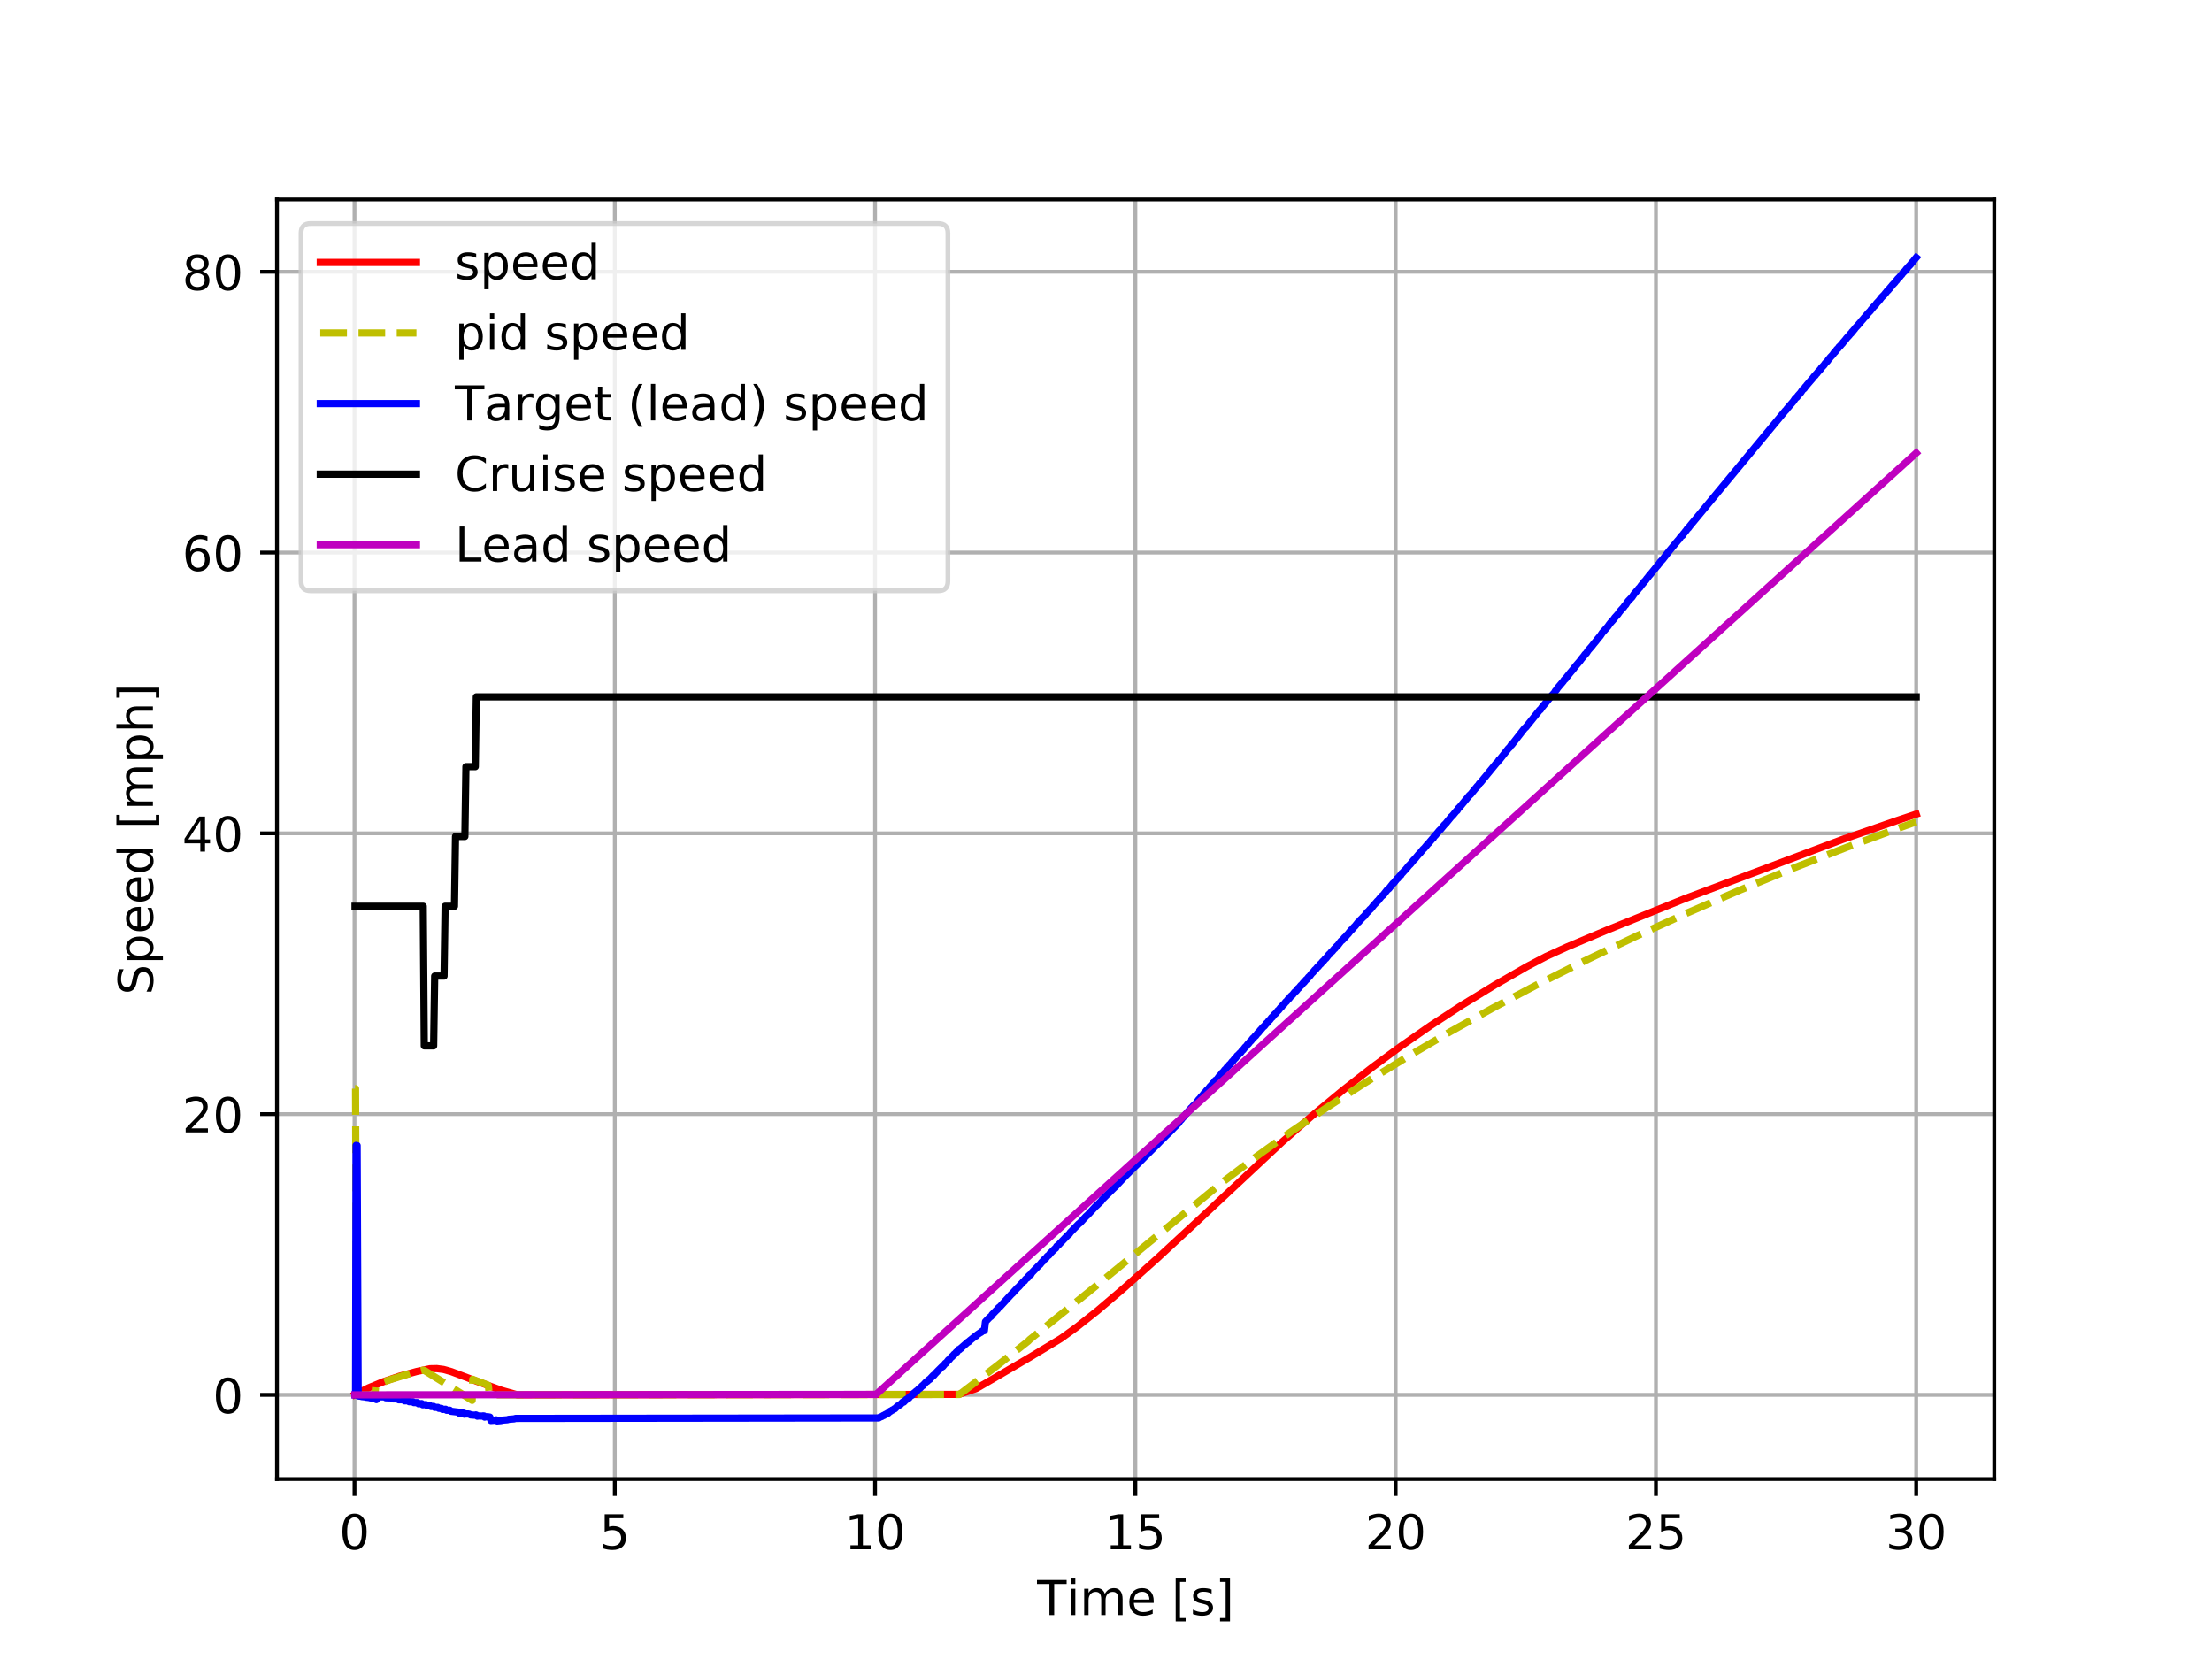 <?xml version="1.0" encoding="utf-8" standalone="no"?>
<!DOCTYPE svg PUBLIC "-//W3C//DTD SVG 1.1//EN"
  "http://www.w3.org/Graphics/SVG/1.1/DTD/svg11.dtd">
<!-- Created with matplotlib (http://matplotlib.org/) -->
<svg height="345pt" version="1.1" viewBox="0 0 460 345" width="460pt" xmlns="http://www.w3.org/2000/svg" xmlns:xlink="http://www.w3.org/1999/xlink">
 <defs>
  <style type="text/css">
*{stroke-linecap:butt;stroke-linejoin:round;}
  </style>
 </defs>
 <g id="figure_1">
  <g id="patch_1">
   <path d="M 0 345.6 
L 460.8 345.6 
L 460.8 0 
L 0 0 
z
" style="fill:#ffffff;"/>
  </g>
  <g id="axes_1">
   <g id="patch_2">
    <path d="M 57.6 307.584 
L 414.72 307.584 
L 414.72 41.472 
L 57.6 41.472 
z
" style="fill:#ffffff;"/>
   </g>
   <g id="matplotlib.axis_1">
    <g id="xtick_1">
     <g id="line2d_1">
      <path clip-path="url(#p3527b38ab4)" d="M 73.724 307.584 
L 73.724 41.472 
" style="fill:none;stroke:#b0b0b0;stroke-linecap:square;stroke-width:0.8;"/>
     </g>
     <g id="line2d_2">
      <defs>
       <path d="M 0 0 
L 0 3.5 
" id="m57761585d0" style="stroke:#000000;stroke-width:0.8;"/>
      </defs>
      <g>
       <use style="stroke:#000000;stroke-width:0.8;" x="73.724" xlink:href="#m57761585d0" y="307.584"/>
      </g>
     </g>
     <g id="text_1">
      <!-- 0 -->
      <defs>
       <path d="M 31.781 66.406 
Q 24.172 66.406 20.328 58.906 
Q 16.5 51.422 16.5 36.375 
Q 16.5 21.391 20.328 13.891 
Q 24.172 6.391 31.781 6.391 
Q 39.453 6.391 43.281 13.891 
Q 47.125 21.391 47.125 36.375 
Q 47.125 51.422 43.281 58.906 
Q 39.453 66.406 31.781 66.406 
z
M 31.781 74.219 
Q 44.047 74.219 50.516 64.516 
Q 56.984 54.828 56.984 36.375 
Q 56.984 17.969 50.516 8.266 
Q 44.047 -1.422 31.781 -1.422 
Q 19.531 -1.422 13.062 8.266 
Q 6.594 17.969 6.594 36.375 
Q 6.594 54.828 13.062 64.516 
Q 19.531 74.219 31.781 74.219 
z
" id="DejaVuSans-30"/>
      </defs>
      <g transform="translate(70.543 322.182)scale(0.1 -0.1)">
       <use xlink:href="#DejaVuSans-30"/>
      </g>
     </g>
    </g>
    <g id="xtick_2">
     <g id="line2d_3">
      <path clip-path="url(#p3527b38ab4)" d="M 127.852 307.584 
L 127.852 41.472 
" style="fill:none;stroke:#b0b0b0;stroke-linecap:square;stroke-width:0.8;"/>
     </g>
     <g id="line2d_4">
      <g>
       <use style="stroke:#000000;stroke-width:0.8;" x="127.852" xlink:href="#m57761585d0" y="307.584"/>
      </g>
     </g>
     <g id="text_2">
      <!-- 5 -->
      <defs>
       <path d="M 10.797 72.906 
L 49.516 72.906 
L 49.516 64.594 
L 19.828 64.594 
L 19.828 46.734 
Q 21.969 47.469 24.109 47.828 
Q 26.266 48.188 28.422 48.188 
Q 40.625 48.188 47.75 41.5 
Q 54.891 34.812 54.891 23.391 
Q 54.891 11.625 47.562 5.094 
Q 40.234 -1.422 26.906 -1.422 
Q 22.312 -1.422 17.547 -0.641 
Q 12.797 0.141 7.719 1.703 
L 7.719 11.625 
Q 12.109 9.234 16.797 8.062 
Q 21.484 6.891 26.703 6.891 
Q 35.156 6.891 40.078 11.328 
Q 45.016 15.766 45.016 23.391 
Q 45.016 31 40.078 35.438 
Q 35.156 39.891 26.703 39.891 
Q 22.75 39.891 18.812 39.016 
Q 14.891 38.141 10.797 36.281 
z
" id="DejaVuSans-35"/>
      </defs>
      <g transform="translate(124.67 322.182)scale(0.1 -0.1)">
       <use xlink:href="#DejaVuSans-35"/>
      </g>
     </g>
    </g>
    <g id="xtick_3">
     <g id="line2d_5">
      <path clip-path="url(#p3527b38ab4)" d="M 181.979 307.584 
L 181.979 41.472 
" style="fill:none;stroke:#b0b0b0;stroke-linecap:square;stroke-width:0.8;"/>
     </g>
     <g id="line2d_6">
      <g>
       <use style="stroke:#000000;stroke-width:0.8;" x="181.979" xlink:href="#m57761585d0" y="307.584"/>
      </g>
     </g>
     <g id="text_3">
      <!-- 10 -->
      <defs>
       <path d="M 12.406 8.297 
L 28.516 8.297 
L 28.516 63.922 
L 10.984 60.406 
L 10.984 69.391 
L 28.422 72.906 
L 38.281 72.906 
L 38.281 8.297 
L 54.391 8.297 
L 54.391 0 
L 12.406 0 
z
" id="DejaVuSans-31"/>
      </defs>
      <g transform="translate(175.616 322.182)scale(0.1 -0.1)">
       <use xlink:href="#DejaVuSans-31"/>
       <use x="63.623" xlink:href="#DejaVuSans-30"/>
      </g>
     </g>
    </g>
    <g id="xtick_4">
     <g id="line2d_7">
      <path clip-path="url(#p3527b38ab4)" d="M 236.106 307.584 
L 236.106 41.472 
" style="fill:none;stroke:#b0b0b0;stroke-linecap:square;stroke-width:0.8;"/>
     </g>
     <g id="line2d_8">
      <g>
       <use style="stroke:#000000;stroke-width:0.8;" x="236.106" xlink:href="#m57761585d0" y="307.584"/>
      </g>
     </g>
     <g id="text_4">
      <!-- 15 -->
      <g transform="translate(229.743 322.182)scale(0.1 -0.1)">
       <use xlink:href="#DejaVuSans-31"/>
       <use x="63.623" xlink:href="#DejaVuSans-35"/>
      </g>
     </g>
    </g>
    <g id="xtick_5">
     <g id="line2d_9">
      <path clip-path="url(#p3527b38ab4)" d="M 290.233 307.584 
L 290.233 41.472 
" style="fill:none;stroke:#b0b0b0;stroke-linecap:square;stroke-width:0.8;"/>
     </g>
     <g id="line2d_10">
      <g>
       <use style="stroke:#000000;stroke-width:0.8;" x="290.233" xlink:href="#m57761585d0" y="307.584"/>
      </g>
     </g>
     <g id="text_5">
      <!-- 20 -->
      <defs>
       <path d="M 19.188 8.297 
L 53.609 8.297 
L 53.609 0 
L 7.328 0 
L 7.328 8.297 
Q 12.938 14.109 22.625 23.891 
Q 32.328 33.688 34.812 36.531 
Q 39.547 41.844 41.422 45.531 
Q 43.312 49.219 43.312 52.781 
Q 43.312 58.594 39.234 62.25 
Q 35.156 65.922 28.609 65.922 
Q 23.969 65.922 18.812 64.312 
Q 13.672 62.703 7.812 59.422 
L 7.812 69.391 
Q 13.766 71.781 18.938 73 
Q 24.125 74.219 28.422 74.219 
Q 39.75 74.219 46.484 68.547 
Q 53.219 62.891 53.219 53.422 
Q 53.219 48.922 51.531 44.891 
Q 49.859 40.875 45.406 35.406 
Q 44.188 33.984 37.641 27.219 
Q 31.109 20.453 19.188 8.297 
z
" id="DejaVuSans-32"/>
      </defs>
      <g transform="translate(283.871 322.182)scale(0.1 -0.1)">
       <use xlink:href="#DejaVuSans-32"/>
       <use x="63.623" xlink:href="#DejaVuSans-30"/>
      </g>
     </g>
    </g>
    <g id="xtick_6">
     <g id="line2d_11">
      <path clip-path="url(#p3527b38ab4)" d="M 344.36 307.584 
L 344.36 41.472 
" style="fill:none;stroke:#b0b0b0;stroke-linecap:square;stroke-width:0.8;"/>
     </g>
     <g id="line2d_12">
      <g>
       <use style="stroke:#000000;stroke-width:0.8;" x="344.36" xlink:href="#m57761585d0" y="307.584"/>
      </g>
     </g>
     <g id="text_6">
      <!-- 25 -->
      <g transform="translate(337.998 322.182)scale(0.1 -0.1)">
       <use xlink:href="#DejaVuSans-32"/>
       <use x="63.623" xlink:href="#DejaVuSans-35"/>
      </g>
     </g>
    </g>
    <g id="xtick_7">
     <g id="line2d_13">
      <path clip-path="url(#p3527b38ab4)" d="M 398.487 307.584 
L 398.487 41.472 
" style="fill:none;stroke:#b0b0b0;stroke-linecap:square;stroke-width:0.8;"/>
     </g>
     <g id="line2d_14">
      <g>
       <use style="stroke:#000000;stroke-width:0.8;" x="398.487" xlink:href="#m57761585d0" y="307.584"/>
      </g>
     </g>
     <g id="text_7">
      <!-- 30 -->
      <defs>
       <path d="M 40.578 39.312 
Q 47.656 37.797 51.625 33 
Q 55.609 28.219 55.609 21.188 
Q 55.609 10.406 48.188 4.484 
Q 40.766 -1.422 27.094 -1.422 
Q 22.516 -1.422 17.656 -0.516 
Q 12.797 0.391 7.625 2.203 
L 7.625 11.719 
Q 11.719 9.328 16.594 8.109 
Q 21.484 6.891 26.812 6.891 
Q 36.078 6.891 40.938 10.547 
Q 45.797 14.203 45.797 21.188 
Q 45.797 27.641 41.281 31.266 
Q 36.766 34.906 28.719 34.906 
L 20.219 34.906 
L 20.219 43.016 
L 29.109 43.016 
Q 36.375 43.016 40.234 45.922 
Q 44.094 48.828 44.094 54.297 
Q 44.094 59.906 40.109 62.906 
Q 36.141 65.922 28.719 65.922 
Q 24.656 65.922 20.016 65.031 
Q 15.375 64.156 9.812 62.312 
L 9.812 71.094 
Q 15.438 72.656 20.344 73.438 
Q 25.25 74.219 29.594 74.219 
Q 40.828 74.219 47.359 69.109 
Q 53.906 64.016 53.906 55.328 
Q 53.906 49.266 50.438 45.094 
Q 46.969 40.922 40.578 39.312 
z
" id="DejaVuSans-33"/>
      </defs>
      <g transform="translate(392.125 322.182)scale(0.1 -0.1)">
       <use xlink:href="#DejaVuSans-33"/>
       <use x="63.623" xlink:href="#DejaVuSans-30"/>
      </g>
     </g>
    </g>
    <g id="text_8">
     <!-- Time [s] -->
     <defs>
      <path d="M -0.297 72.906 
L 61.375 72.906 
L 61.375 64.594 
L 35.5 64.594 
L 35.5 0 
L 25.594 0 
L 25.594 64.594 
L -0.297 64.594 
z
" id="DejaVuSans-54"/>
      <path d="M 9.422 54.688 
L 18.406 54.688 
L 18.406 0 
L 9.422 0 
z
M 9.422 75.984 
L 18.406 75.984 
L 18.406 64.594 
L 9.422 64.594 
z
" id="DejaVuSans-69"/>
      <path d="M 52 44.188 
Q 55.375 50.25 60.062 53.125 
Q 64.75 56 71.094 56 
Q 79.641 56 84.281 50.016 
Q 88.922 44.047 88.922 33.016 
L 88.922 0 
L 79.891 0 
L 79.891 32.719 
Q 79.891 40.578 77.094 44.375 
Q 74.312 48.188 68.609 48.188 
Q 61.625 48.188 57.562 43.547 
Q 53.516 38.922 53.516 30.906 
L 53.516 0 
L 44.484 0 
L 44.484 32.719 
Q 44.484 40.625 41.703 44.406 
Q 38.922 48.188 33.109 48.188 
Q 26.219 48.188 22.156 43.531 
Q 18.109 38.875 18.109 30.906 
L 18.109 0 
L 9.078 0 
L 9.078 54.688 
L 18.109 54.688 
L 18.109 46.188 
Q 21.188 51.219 25.484 53.609 
Q 29.781 56 35.688 56 
Q 41.656 56 45.828 52.969 
Q 50 49.953 52 44.188 
z
" id="DejaVuSans-6d"/>
      <path d="M 56.203 29.594 
L 56.203 25.203 
L 14.891 25.203 
Q 15.484 15.922 20.484 11.062 
Q 25.484 6.203 34.422 6.203 
Q 39.594 6.203 44.453 7.469 
Q 49.312 8.734 54.109 11.281 
L 54.109 2.781 
Q 49.266 0.734 44.188 -0.344 
Q 39.109 -1.422 33.891 -1.422 
Q 20.797 -1.422 13.156 6.188 
Q 5.516 13.812 5.516 26.812 
Q 5.516 40.234 12.766 48.109 
Q 20.016 56 32.328 56 
Q 43.359 56 49.781 48.891 
Q 56.203 41.797 56.203 29.594 
z
M 47.219 32.234 
Q 47.125 39.594 43.094 43.984 
Q 39.062 48.391 32.422 48.391 
Q 24.906 48.391 20.391 44.141 
Q 15.875 39.891 15.188 32.172 
z
" id="DejaVuSans-65"/>
      <path id="DejaVuSans-20"/>
      <path d="M 8.594 75.984 
L 29.297 75.984 
L 29.297 69 
L 17.578 69 
L 17.578 -6.203 
L 29.297 -6.203 
L 29.297 -13.188 
L 8.594 -13.188 
z
" id="DejaVuSans-5b"/>
      <path d="M 44.281 53.078 
L 44.281 44.578 
Q 40.484 46.531 36.375 47.5 
Q 32.281 48.484 27.875 48.484 
Q 21.188 48.484 17.844 46.438 
Q 14.5 44.391 14.5 40.281 
Q 14.5 37.156 16.891 35.375 
Q 19.281 33.594 26.516 31.984 
L 29.594 31.297 
Q 39.156 29.25 43.188 25.516 
Q 47.219 21.781 47.219 15.094 
Q 47.219 7.469 41.188 3.016 
Q 35.156 -1.422 24.609 -1.422 
Q 20.219 -1.422 15.453 -0.562 
Q 10.688 0.297 5.422 2 
L 5.422 11.281 
Q 10.406 8.688 15.234 7.391 
Q 20.062 6.109 24.812 6.109 
Q 31.156 6.109 34.562 8.281 
Q 37.984 10.453 37.984 14.406 
Q 37.984 18.062 35.516 20.016 
Q 33.062 21.969 24.703 23.781 
L 21.578 24.516 
Q 13.234 26.266 9.516 29.906 
Q 5.812 33.547 5.812 39.891 
Q 5.812 47.609 11.281 51.797 
Q 16.75 56 26.812 56 
Q 31.781 56 36.172 55.266 
Q 40.578 54.547 44.281 53.078 
z
" id="DejaVuSans-73"/>
      <path d="M 30.422 75.984 
L 30.422 -13.188 
L 9.719 -13.188 
L 9.719 -6.203 
L 21.391 -6.203 
L 21.391 69 
L 9.719 69 
L 9.719 75.984 
z
" id="DejaVuSans-5d"/>
     </defs>
     <g transform="translate(215.677 335.861)scale(0.1 -0.1)">
      <use xlink:href="#DejaVuSans-54"/>
      <use x="61.037" xlink:href="#DejaVuSans-69"/>
      <use x="88.82" xlink:href="#DejaVuSans-6d"/>
      <use x="186.232" xlink:href="#DejaVuSans-65"/>
      <use x="247.756" xlink:href="#DejaVuSans-20"/>
      <use x="279.543" xlink:href="#DejaVuSans-5b"/>
      <use x="318.557" xlink:href="#DejaVuSans-73"/>
      <use x="370.656" xlink:href="#DejaVuSans-5d"/>
     </g>
    </g>
   </g>
   <g id="matplotlib.axis_2">
    <g id="ytick_1">
     <g id="line2d_15">
      <path clip-path="url(#p3527b38ab4)" d="M 57.6 290.071 
L 414.72 290.071 
" style="fill:none;stroke:#b0b0b0;stroke-linecap:square;stroke-width:0.8;"/>
     </g>
     <g id="line2d_16">
      <defs>
       <path d="M 0 0 
L -3.5 0 
" id="m0d8af13623" style="stroke:#000000;stroke-width:0.8;"/>
      </defs>
      <g>
       <use style="stroke:#000000;stroke-width:0.8;" x="57.6" xlink:href="#m0d8af13623" y="290.071"/>
      </g>
     </g>
     <g id="text_9">
      <!-- 0 -->
      <g transform="translate(44.237 293.871)scale(0.1 -0.1)">
       <use xlink:href="#DejaVuSans-30"/>
      </g>
     </g>
    </g>
    <g id="ytick_2">
     <g id="line2d_17">
      <path clip-path="url(#p3527b38ab4)" d="M 57.6 231.683 
L 414.72 231.683 
" style="fill:none;stroke:#b0b0b0;stroke-linecap:square;stroke-width:0.8;"/>
     </g>
     <g id="line2d_18">
      <g>
       <use style="stroke:#000000;stroke-width:0.8;" x="57.6" xlink:href="#m0d8af13623" y="231.683"/>
      </g>
     </g>
     <g id="text_10">
      <!-- 20 -->
      <g transform="translate(37.875 235.482)scale(0.1 -0.1)">
       <use xlink:href="#DejaVuSans-32"/>
       <use x="63.623" xlink:href="#DejaVuSans-30"/>
      </g>
     </g>
    </g>
    <g id="ytick_3">
     <g id="line2d_19">
      <path clip-path="url(#p3527b38ab4)" d="M 57.6 173.295 
L 414.72 173.295 
" style="fill:none;stroke:#b0b0b0;stroke-linecap:square;stroke-width:0.8;"/>
     </g>
     <g id="line2d_20">
      <g>
       <use style="stroke:#000000;stroke-width:0.8;" x="57.6" xlink:href="#m0d8af13623" y="173.295"/>
      </g>
     </g>
     <g id="text_11">
      <!-- 40 -->
      <defs>
       <path d="M 37.797 64.312 
L 12.891 25.391 
L 37.797 25.391 
z
M 35.203 72.906 
L 47.609 72.906 
L 47.609 25.391 
L 58.016 25.391 
L 58.016 17.188 
L 47.609 17.188 
L 47.609 0 
L 37.797 0 
L 37.797 17.188 
L 4.891 17.188 
L 4.891 26.703 
z
" id="DejaVuSans-34"/>
      </defs>
      <g transform="translate(37.875 177.094)scale(0.1 -0.1)">
       <use xlink:href="#DejaVuSans-34"/>
       <use x="63.623" xlink:href="#DejaVuSans-30"/>
      </g>
     </g>
    </g>
    <g id="ytick_4">
     <g id="line2d_21">
      <path clip-path="url(#p3527b38ab4)" d="M 57.6 114.907 
L 414.72 114.907 
" style="fill:none;stroke:#b0b0b0;stroke-linecap:square;stroke-width:0.8;"/>
     </g>
     <g id="line2d_22">
      <g>
       <use style="stroke:#000000;stroke-width:0.8;" x="57.6" xlink:href="#m0d8af13623" y="114.907"/>
      </g>
     </g>
     <g id="text_12">
      <!-- 60 -->
      <defs>
       <path d="M 33.016 40.375 
Q 26.375 40.375 22.484 35.828 
Q 18.609 31.297 18.609 23.391 
Q 18.609 15.531 22.484 10.953 
Q 26.375 6.391 33.016 6.391 
Q 39.656 6.391 43.531 10.953 
Q 47.406 15.531 47.406 23.391 
Q 47.406 31.297 43.531 35.828 
Q 39.656 40.375 33.016 40.375 
z
M 52.594 71.297 
L 52.594 62.312 
Q 48.875 64.062 45.094 64.984 
Q 41.312 65.922 37.594 65.922 
Q 27.828 65.922 22.672 59.328 
Q 17.531 52.734 16.797 39.406 
Q 19.672 43.656 24.016 45.922 
Q 28.375 48.188 33.594 48.188 
Q 44.578 48.188 50.953 41.516 
Q 57.328 34.859 57.328 23.391 
Q 57.328 12.156 50.688 5.359 
Q 44.047 -1.422 33.016 -1.422 
Q 20.359 -1.422 13.672 8.266 
Q 6.984 17.969 6.984 36.375 
Q 6.984 53.656 15.188 63.938 
Q 23.391 74.219 37.203 74.219 
Q 40.922 74.219 44.703 73.484 
Q 48.484 72.75 52.594 71.297 
z
" id="DejaVuSans-36"/>
      </defs>
      <g transform="translate(37.875 118.706)scale(0.1 -0.1)">
       <use xlink:href="#DejaVuSans-36"/>
       <use x="63.623" xlink:href="#DejaVuSans-30"/>
      </g>
     </g>
    </g>
    <g id="ytick_5">
     <g id="line2d_23">
      <path clip-path="url(#p3527b38ab4)" d="M 57.6 56.519 
L 414.72 56.519 
" style="fill:none;stroke:#b0b0b0;stroke-linecap:square;stroke-width:0.8;"/>
     </g>
     <g id="line2d_24">
      <g>
       <use style="stroke:#000000;stroke-width:0.8;" x="57.6" xlink:href="#m0d8af13623" y="56.519"/>
      </g>
     </g>
     <g id="text_13">
      <!-- 80 -->
      <defs>
       <path d="M 31.781 34.625 
Q 24.75 34.625 20.719 30.859 
Q 16.703 27.094 16.703 20.516 
Q 16.703 13.922 20.719 10.156 
Q 24.75 6.391 31.781 6.391 
Q 38.812 6.391 42.859 10.172 
Q 46.922 13.969 46.922 20.516 
Q 46.922 27.094 42.891 30.859 
Q 38.875 34.625 31.781 34.625 
z
M 21.922 38.812 
Q 15.578 40.375 12.031 44.719 
Q 8.5 49.078 8.5 55.328 
Q 8.5 64.062 14.719 69.141 
Q 20.953 74.219 31.781 74.219 
Q 42.672 74.219 48.875 69.141 
Q 55.078 64.062 55.078 55.328 
Q 55.078 49.078 51.531 44.719 
Q 48 40.375 41.703 38.812 
Q 48.828 37.156 52.797 32.312 
Q 56.781 27.484 56.781 20.516 
Q 56.781 9.906 50.312 4.234 
Q 43.844 -1.422 31.781 -1.422 
Q 19.734 -1.422 13.25 4.234 
Q 6.781 9.906 6.781 20.516 
Q 6.781 27.484 10.781 32.312 
Q 14.797 37.156 21.922 38.812 
z
M 18.312 54.391 
Q 18.312 48.734 21.844 45.562 
Q 25.391 42.391 31.781 42.391 
Q 38.141 42.391 41.719 45.562 
Q 45.312 48.734 45.312 54.391 
Q 45.312 60.062 41.719 63.234 
Q 38.141 66.406 31.781 66.406 
Q 25.391 66.406 21.844 63.234 
Q 18.312 60.062 18.312 54.391 
z
" id="DejaVuSans-38"/>
      </defs>
      <g transform="translate(37.875 60.318)scale(0.1 -0.1)">
       <use xlink:href="#DejaVuSans-38"/>
       <use x="63.623" xlink:href="#DejaVuSans-30"/>
      </g>
     </g>
    </g>
    <g id="text_14">
     <!-- Speed [mph] -->
     <defs>
      <path d="M 53.516 70.516 
L 53.516 60.891 
Q 47.906 63.578 42.922 64.891 
Q 37.938 66.219 33.297 66.219 
Q 25.25 66.219 20.875 63.094 
Q 16.5 59.969 16.5 54.203 
Q 16.5 49.359 19.406 46.891 
Q 22.312 44.438 30.422 42.922 
L 36.375 41.703 
Q 47.406 39.594 52.656 34.297 
Q 57.906 29 57.906 20.125 
Q 57.906 9.516 50.797 4.047 
Q 43.703 -1.422 29.984 -1.422 
Q 24.812 -1.422 18.969 -0.25 
Q 13.141 0.922 6.891 3.219 
L 6.891 13.375 
Q 12.891 10.016 18.656 8.297 
Q 24.422 6.594 29.984 6.594 
Q 38.422 6.594 43.016 9.906 
Q 47.609 13.234 47.609 19.391 
Q 47.609 24.75 44.312 27.781 
Q 41.016 30.812 33.5 32.328 
L 27.484 33.5 
Q 16.453 35.688 11.516 40.375 
Q 6.594 45.062 6.594 53.422 
Q 6.594 63.094 13.406 68.656 
Q 20.219 74.219 32.172 74.219 
Q 37.312 74.219 42.625 73.281 
Q 47.953 72.359 53.516 70.516 
z
" id="DejaVuSans-53"/>
      <path d="M 18.109 8.203 
L 18.109 -20.797 
L 9.078 -20.797 
L 9.078 54.688 
L 18.109 54.688 
L 18.109 46.391 
Q 20.953 51.266 25.266 53.625 
Q 29.594 56 35.594 56 
Q 45.562 56 51.781 48.094 
Q 58.016 40.188 58.016 27.297 
Q 58.016 14.406 51.781 6.484 
Q 45.562 -1.422 35.594 -1.422 
Q 29.594 -1.422 25.266 0.953 
Q 20.953 3.328 18.109 8.203 
z
M 48.688 27.297 
Q 48.688 37.203 44.609 42.844 
Q 40.531 48.484 33.406 48.484 
Q 26.266 48.484 22.188 42.844 
Q 18.109 37.203 18.109 27.297 
Q 18.109 17.391 22.188 11.75 
Q 26.266 6.109 33.406 6.109 
Q 40.531 6.109 44.609 11.75 
Q 48.688 17.391 48.688 27.297 
z
" id="DejaVuSans-70"/>
      <path d="M 45.406 46.391 
L 45.406 75.984 
L 54.391 75.984 
L 54.391 0 
L 45.406 0 
L 45.406 8.203 
Q 42.578 3.328 38.25 0.953 
Q 33.938 -1.422 27.875 -1.422 
Q 17.969 -1.422 11.734 6.484 
Q 5.516 14.406 5.516 27.297 
Q 5.516 40.188 11.734 48.094 
Q 17.969 56 27.875 56 
Q 33.938 56 38.25 53.625 
Q 42.578 51.266 45.406 46.391 
z
M 14.797 27.297 
Q 14.797 17.391 18.875 11.75 
Q 22.953 6.109 30.078 6.109 
Q 37.203 6.109 41.297 11.75 
Q 45.406 17.391 45.406 27.297 
Q 45.406 37.203 41.297 42.844 
Q 37.203 48.484 30.078 48.484 
Q 22.953 48.484 18.875 42.844 
Q 14.797 37.203 14.797 27.297 
z
" id="DejaVuSans-64"/>
      <path d="M 54.891 33.016 
L 54.891 0 
L 45.906 0 
L 45.906 32.719 
Q 45.906 40.484 42.875 44.328 
Q 39.844 48.188 33.797 48.188 
Q 26.516 48.188 22.312 43.547 
Q 18.109 38.922 18.109 30.906 
L 18.109 0 
L 9.078 0 
L 9.078 75.984 
L 18.109 75.984 
L 18.109 46.188 
Q 21.344 51.125 25.703 53.562 
Q 30.078 56 35.797 56 
Q 45.219 56 50.047 50.172 
Q 54.891 44.344 54.891 33.016 
z
" id="DejaVuSans-68"/>
     </defs>
     <g transform="translate(31.795 206.908)rotate(-90)scale(0.1 -0.1)">
      <use xlink:href="#DejaVuSans-53"/>
      <use x="63.477" xlink:href="#DejaVuSans-70"/>
      <use x="126.953" xlink:href="#DejaVuSans-65"/>
      <use x="188.477" xlink:href="#DejaVuSans-65"/>
      <use x="250" xlink:href="#DejaVuSans-64"/>
      <use x="313.477" xlink:href="#DejaVuSans-20"/>
      <use x="345.264" xlink:href="#DejaVuSans-5b"/>
      <use x="384.277" xlink:href="#DejaVuSans-6d"/>
      <use x="481.689" xlink:href="#DejaVuSans-70"/>
      <use x="545.166" xlink:href="#DejaVuSans-68"/>
      <use x="608.545" xlink:href="#DejaVuSans-5d"/>
     </g>
    </g>
   </g>
   <g id="line2d_25">
    <path clip-path="url(#p3527b38ab4)" d="M 73.833 290.012 
L 76.647 288.611 
L 79.678 287.351 
L 83.034 286.206 
L 86.715 285.195 
L 89.421 284.635 
L 90.829 284.604 
L 92.236 284.788 
L 93.86 285.243 
L 99.164 287.252 
L 104.36 289.151 
L 107.608 290.071 
L 199.408 289.97 
L 202.98 288.774 
L 204.929 287.659 
L 213.914 282.405 
L 220.626 278.345 
L 223.981 275.925 
L 228.203 272.58 
L 233.724 267.881 
L 240.653 261.687 
L 249.205 253.771 
L 266.634 237.476 
L 272.804 232.073 
L 279.299 226.691 
L 285.47 221.881 
L 291.316 217.578 
L 297.486 213.293 
L 303.981 209.05 
L 310.91 204.808 
L 317.513 201.014 
L 321.518 198.905 
L 325.849 196.928 
L 334.184 193.413 
L 350.314 186.901 
L 383.115 174.581 
L 394.374 170.676 
L 398.487 169.295 
L 398.487 169.295 
" style="fill:none;stroke:#ff0000;stroke-linecap:square;stroke-width:1.5;"/>
   </g>
   <g id="line2d_26">
    <path clip-path="url(#p3527b38ab4)" d="M 73.833 226.389 
L 73.941 226.389 
L 74.157 290.071 
L 77.946 290.071 
L 78.163 288.034 
L 80.111 287.277 
L 80.978 286.953 
L 85.524 285.547 
L 86.823 285.223 
L 88.014 284.934 
L 88.231 284.979 
L 91.586 287.066 
L 98.19 291.216 
L 98.298 286.827 
L 98.406 286.881 
L 100.68 287.746 
L 101.546 288.089 
L 101.762 290.071 
L 199.516 289.991 
L 207.31 284.033 
L 213.805 278.921 
L 214.13 278.575 
L 227.446 267.814 
L 254.293 245.785 
L 261.221 240.548 
L 268.366 235.43 
L 275.727 230.434 
L 283.846 225.203 
L 293.048 219.542 
L 301.6 214.54 
L 310.368 209.669 
L 319.462 204.872 
L 329.529 199.821 
L 340.138 194.744 
L 350.964 189.81 
L 361.897 185.072 
L 372.939 180.53 
L 384.198 176.141 
L 395.564 171.948 
L 398.487 170.907 
L 398.487 170.907 
" style="fill:none;stroke:#bfbf00;stroke-dasharray:5.55,2.4;stroke-dashoffset:0;stroke-width:1.5;"/>
   </g>
   <g id="line2d_27">
    <path clip-path="url(#p3527b38ab4)" d="M 73.833 290.071 
L 73.941 290.071 
L 74.049 238.185 
L 74.157 238.23 
L 74.266 238.23 
L 74.482 290.306 
L 75.024 290.365 
L 75.24 290.431 
L 75.89 290.496 
L 76.106 290.561 
L 76.756 290.627 
L 76.972 290.692 
L 77.622 290.757 
L 77.838 290.822 
L 78.163 290.822 
L 78.271 291.051 
L 78.488 290.48 
L 80.003 290.483 
L 80.22 290.67 
L 80.544 290.686 
L 81.411 290.704 
L 81.627 290.896 
L 82.71 290.905 
L 82.926 291.095 
L 83.9 291.073 
L 84.117 291.306 
L 84.875 291.303 
L 85.091 291.495 
L 85.849 291.492 
L 86.065 291.681 
L 86.823 291.683 
L 87.04 291.927 
L 87.689 291.888 
L 87.906 292.133 
L 88.555 292.092 
L 88.772 292.279 
L 89.097 292.319 
L 89.421 292.303 
L 89.638 292.495 
L 90.179 292.472 
L 90.396 292.674 
L 91.045 292.668 
L 91.262 292.87 
L 91.803 292.889 
L 92.019 293.098 
L 92.669 293.063 
L 92.885 293.278 
L 93.535 293.262 
L 93.752 293.485 
L 95.375 293.673 
L 95.484 293.889 
L 95.7 293.842 
L 96.458 293.87 
L 96.566 294.094 
L 96.783 294.037 
L 97.324 294.043 
L 97.649 294.097 
L 97.865 294.241 
L 98.731 294.302 
L 98.948 294.244 
L 99.056 294.268 
L 99.272 294.502 
L 99.489 294.45 
L 100.247 294.488 
L 100.463 294.436 
L 100.68 294.469 
L 100.788 294.696 
L 101.005 294.634 
L 101.438 294.623 
L 101.871 294.699 
L 102.087 295.404 
L 102.953 295.337 
L 103.17 295.266 
L 103.386 295.488 
L 104.252 295.41 
L 104.469 295.329 
L 105.551 295.244 
L 105.768 295.156 
L 106.959 295.064 
L 107.175 294.97 
L 182.737 294.873 
L 183.061 294.671 
L 183.386 294.566 
L 183.711 294.348 
L 183.819 294.348 
L 184.144 294.121 
L 184.252 294.121 
L 184.577 293.886 
L 184.685 293.886 
L 185.118 293.467 
L 185.226 293.467 
L 185.551 293.221 
L 185.659 293.221 
L 185.984 292.967 
L 186.092 292.967 
L 186.634 292.411 
L 186.742 292.411 
L 187.067 292.145 
L 187.175 292.145 
L 187.716 291.58 
L 187.933 291.58 
L 188.474 291.013 
L 188.582 291.013 
L 188.907 290.732 
L 189.015 290.732 
L 189.232 290.443 
L 189.557 290.157 
L 189.665 290.157 
L 189.881 289.871 
L 190.206 289.581 
L 190.314 289.581 
L 190.531 289.296 
L 190.639 289.296 
L 191.18 288.72 
L 191.289 288.72 
L 191.83 288.141 
L 191.938 288.141 
L 192.155 287.862 
L 192.696 287.283 
L 192.804 287.283 
L 193.237 286.855 
L 193.345 286.855 
L 193.562 286.58 
L 194.103 286.001 
L 194.211 286.001 
L 194.428 285.728 
L 194.969 285.149 
L 195.944 284.185 
L 196.052 284.185 
L 196.268 283.918 
L 196.593 283.496 
L 196.701 283.496 
L 196.918 283.23 
L 197.243 282.81 
L 197.351 282.81 
L 197.892 282.127 
L 198 282.127 
L 198.217 281.865 
L 198.433 281.604 
L 198.542 281.604 
L 198.866 281.187 
L 198.975 281.187 
L 199.299 280.668 
L 199.516 280.668 
L 199.732 280.409 
L 199.841 280.409 
L 200.057 280.152 
L 201.356 279.029 
L 201.465 279.029 
L 201.681 278.776 
L 202.872 277.827 
L 202.98 277.827 
L 203.197 277.577 
L 203.846 277.138 
L 204.063 277.043 
L 204.279 276.796 
L 204.712 276.702 
L 204.929 274.864 
L 205.795 273.952 
L 206.119 273.727 
L 206.336 273.371 
L 207.202 272.484 
L 207.418 272.303 
L 207.635 271.964 
L 207.96 271.728 
L 210.341 269.135 
L 210.558 268.959 
L 210.883 268.582 
L 211.64 267.767 
L 211.857 267.593 
L 212.182 267.218 
L 212.939 266.41 
L 213.048 266.368 
L 213.264 266.036 
L 213.481 265.865 
L 213.697 265.736 
L 213.914 265.362 
L 214.239 265.078 
L 214.347 265.078 
L 214.563 264.691 
L 216.079 263.118 
L 216.295 262.95 
L 216.62 262.511 
L 216.837 262.344 
L 217.053 262.017 
L 217.486 261.684 
L 217.811 261.233 
L 218.136 261.025 
L 218.352 260.699 
L 219.435 259.621 
L 219.543 259.578 
L 219.759 259.174 
L 220.084 258.94 
L 221.925 257.006 
L 222.249 256.712 
L 222.358 256.641 
L 222.574 256.304 
L 224.306 254.526 
L 224.631 254.281 
L 225.822 252.98 
L 226.255 252.593 
L 227.77 250.959 
L 228.203 250.56 
L 228.853 249.922 
L 228.961 249.851 
L 229.178 249.489 
L 230.152 248.515 
L 230.585 248.105 
L 231.559 247.137 
L 231.992 246.729 
L 233.941 244.651 
L 234.699 243.913 
L 235.889 242.722 
L 236.755 241.9 
L 238.054 240.58 
L 238.812 239.835 
L 240.22 238.422 
L 240.653 238.022 
L 241.41 237.222 
L 241.843 236.824 
L 242.493 236.158 
L 243.359 235.333 
L 244.117 234.535 
L 244.55 234.12 
L 244.874 233.715 
L 244.983 233.676 
L 245.524 232.912 
L 245.632 232.873 
L 246.065 232.285 
L 246.174 232.246 
L 246.607 231.667 
L 246.715 231.62 
L 247.148 231.041 
L 247.256 230.994 
L 247.689 230.415 
L 247.797 230.369 
L 248.122 229.965 
L 248.339 229.832 
L 248.447 229.832 
L 248.88 229.2 
L 249.313 228.622 
L 249.421 228.575 
L 249.854 227.991 
L 249.962 227.952 
L 250.395 227.368 
L 250.504 227.321 
L 250.937 226.745 
L 251.045 226.698 
L 251.261 226.469 
L 251.694 225.894 
L 251.803 225.847 
L 252.236 225.265 
L 252.344 225.217 
L 252.777 224.643 
L 252.994 224.596 
L 253.21 224.284 
L 253.643 223.703 
L 253.751 223.656 
L 254.184 223.075 
L 254.293 223.028 
L 254.726 222.455 
L 254.834 222.408 
L 255.267 221.828 
L 255.375 221.781 
L 255.7 221.381 
L 255.808 221.341 
L 256.241 220.762 
L 256.349 220.715 
L 256.782 220.136 
L 256.891 220.096 
L 257.324 219.518 
L 257.432 219.471 
L 257.865 218.991 
L 257.973 218.943 
L 258.406 218.366 
L 258.515 218.327 
L 258.948 217.75 
L 259.056 217.71 
L 259.489 217.134 
L 259.597 217.086 
L 260.03 216.518 
L 260.138 216.47 
L 260.571 215.903 
L 260.68 215.855 
L 261.004 215.459 
L 261.113 215.419 
L 261.546 214.844 
L 261.654 214.804 
L 262.087 214.238 
L 262.303 214.02 
L 262.628 213.624 
L 262.953 213.358 
L 263.386 212.794 
L 263.494 212.753 
L 263.927 212.189 
L 264.035 212.14 
L 264.468 211.577 
L 264.577 211.536 
L 265.01 210.973 
L 265.335 210.707 
L 265.768 210.144 
L 265.876 210.104 
L 266.309 209.542 
L 266.417 209.501 
L 266.85 208.94 
L 266.958 208.899 
L 267.391 208.338 
L 267.5 208.297 
L 267.933 207.736 
L 268.041 207.696 
L 268.474 207.144 
L 268.799 206.886 
L 269.232 206.335 
L 269.556 206.078 
L 269.989 205.519 
L 270.098 205.478 
L 270.531 204.928 
L 270.639 204.887 
L 271.072 204.337 
L 271.18 204.296 
L 271.613 203.747 
L 271.722 203.706 
L 272.155 203.157 
L 272.263 203.116 
L 272.912 202.267 
L 273.021 202.226 
L 273.454 201.679 
L 273.562 201.637 
L 273.995 201.099 
L 274.103 201.057 
L 274.536 200.511 
L 274.644 200.469 
L 275.077 199.932 
L 275.186 199.89 
L 275.619 199.353 
L 275.727 199.312 
L 276.376 198.475 
L 276.485 198.433 
L 276.918 197.897 
L 277.026 197.855 
L 277.459 197.32 
L 277.567 197.278 
L 278 196.743 
L 278.109 196.71 
L 278.866 195.711 
L 279.191 195.472 
L 279.624 194.938 
L 279.732 194.905 
L 280.165 194.372 
L 280.382 194.175 
L 280.598 193.875 
L 281.031 193.351 
L 281.14 193.309 
L 281.573 192.786 
L 281.789 192.589 
L 282.439 191.766 
L 282.547 191.733 
L 282.98 191.211 
L 283.196 191.015 
L 283.521 190.656 
L 283.629 190.614 
L 284.387 189.639 
L 284.496 189.606 
L 284.929 189.085 
L 285.037 189.052 
L 285.795 188.088 
L 286.011 187.892 
L 286.444 187.382 
L 286.552 187.34 
L 286.769 187.049 
L 287.31 186.387 
L 287.635 186.149 
L 288.501 185.045 
L 288.826 184.808 
L 289.692 183.706 
L 289.8 183.672 
L 290.558 182.724 
L 290.666 182.69 
L 291.207 182.033 
L 291.316 181.999 
L 291.532 181.591 
L 291.64 181.557 
L 292.073 181.061 
L 292.29 180.868 
L 293.048 179.932 
L 293.264 179.747 
L 294.022 178.813 
L 294.238 178.628 
L 294.996 177.704 
L 295.213 177.512 
L 295.97 176.589 
L 296.187 176.405 
L 296.945 175.484 
L 297.161 175.301 
L 297.378 175.02 
L 297.919 174.382 
L 298.027 174.347 
L 298.244 173.952 
L 298.46 173.769 
L 299.326 172.713 
L 299.543 172.53 
L 300.409 171.475 
L 300.625 171.302 
L 300.842 171.022 
L 301.816 169.823 
L 302.033 169.649 
L 302.899 168.6 
L 303.007 168.574 
L 303.332 168.036 
L 303.548 167.855 
L 305.605 165.375 
L 305.822 165.204 
L 307.229 163.475 
L 307.337 163.449 
L 307.662 162.924 
L 307.878 162.744 
L 311.234 158.652 
L 311.451 158.483 
L 311.776 157.963 
L 311.884 157.937 
L 313.724 155.606 
L 313.941 155.438 
L 314.265 154.921 
L 314.374 154.895 
L 317.08 151.418 
L 317.297 151.261 
L 320.219 147.623 
L 320.328 147.595 
L 320.652 147.114 
L 322.385 145.015 
L 322.601 144.763 
L 323.251 144.06 
L 323.467 143.678 
L 323.684 143.45 
L 323.9 143.099 
L 325.091 141.692 
L 325.307 141.353 
L 325.524 141.216 
L 325.849 140.762 
L 326.39 140.089 
L 326.606 139.825 
L 327.256 139.052 
L 327.581 138.603 
L 328.555 137.472 
L 328.88 137.026 
L 329.421 136.369 
L 329.638 136.037 
L 329.854 135.905 
L 330.287 135.241 
L 331.045 134.383 
L 331.37 133.954 
L 331.911 133.31 
L 332.236 132.884 
L 332.777 132.244 
L 333.21 131.589 
L 333.859 130.869 
L 334.401 130.237 
L 334.617 129.911 
L 334.942 129.492 
L 335.592 128.772 
L 335.808 128.447 
L 336.458 127.731 
L 336.674 127.408 
L 336.999 126.993 
L 337.648 126.284 
L 337.865 125.962 
L 338.081 125.769 
L 338.298 125.381 
L 338.623 124.97 
L 339.38 124.18 
L 339.597 123.86 
L 339.813 123.54 
L 340.463 122.78 
L 340.571 122.692 
L 340.788 122.374 
L 341.004 122.187 
L 341.329 121.718 
L 341.762 121.216 
L 341.979 120.898 
L 342.195 120.714 
L 342.52 120.249 
L 342.628 120.163 
L 342.845 119.847 
L 343.278 119.349 
L 344.577 117.751 
L 344.685 117.667 
L 344.901 117.353 
L 345.01 117.269 
L 345.226 116.896 
L 345.767 116.321 
L 346.85 114.925 
L 347.175 114.519 
L 348.907 112.433 
L 349.123 112.205 
L 349.34 111.907 
L 349.556 111.598 
L 349.773 111.371 
L 349.881 111.371 
L 350.098 110.995 
L 350.314 110.757 
L 350.531 110.449 
L 350.639 110.37 
L 350.855 110.007 
L 351.072 109.85 
L 351.397 109.41 
L 351.721 109.012 
L 371.315 85.358 
L 371.424 85.292 
L 371.64 84.975 
L 372.939 83.475 
L 373.372 82.831 
L 373.697 82.584 
L 373.914 82.27 
L 374.455 81.672 
L 374.888 81.032 
L 375.213 80.788 
L 375.429 80.438 
L 375.537 80.374 
L 375.754 80.062 
L 377.053 78.558 
L 377.269 78.248 
L 377.486 78.085 
L 377.702 77.762 
L 377.811 77.699 
L 378.027 77.39 
L 378.568 76.807 
L 378.785 76.485 
L 379.326 75.918 
L 379.543 75.598 
L 380.084 75.033 
L 380.301 74.678 
L 380.409 74.616 
L 380.625 74.31 
L 381.167 73.736 
L 381.383 73.395 
L 381.6 73.225 
L 382.033 72.615 
L 382.249 72.459 
L 382.466 72.107 
L 382.682 71.951 
L 383.007 71.552 
L 383.115 71.479 
L 383.332 71.142 
L 383.44 71.081 
L 383.656 70.778 
L 383.765 70.684 
L 383.981 70.369 
L 384.522 69.785 
L 384.847 69.377 
L 384.955 69.318 
L 385.172 68.983 
L 385.28 68.924 
L 385.497 68.623 
L 385.605 68.53 
L 385.822 68.217 
L 386.363 67.64 
L 386.688 67.236 
L 386.796 67.177 
L 387.012 66.845 
L 387.445 66.364 
L 387.77 65.962 
L 387.878 65.903 
L 388.095 65.573 
L 388.203 65.515 
L 388.42 65.185 
L 388.961 64.637 
L 389.177 64.308 
L 389.286 64.25 
L 389.502 63.923 
L 390.043 63.39 
L 390.26 63.064 
L 390.801 62.489 
L 391.234 61.901 
L 391.884 61.242 
L 392.1 60.949 
L 392.209 60.861 
L 392.425 60.537 
L 392.642 60.393 
L 392.858 60.07 
L 392.966 60.014 
L 393.183 59.691 
L 393.291 59.604 
L 393.508 59.313 
L 394.049 58.749 
L 394.265 58.428 
L 394.374 58.372 
L 394.59 58.052 
L 395.131 57.505 
L 395.348 57.185 
L 395.456 57.13 
L 395.673 56.811 
L 396.214 56.267 
L 396.43 55.95 
L 396.539 55.894 
L 396.755 55.577 
L 397.296 55.023 
L 397.513 54.707 
L 397.946 54.253 
L 398.163 53.951 
L 398.487 53.568 
L 398.487 53.568 
" style="fill:none;stroke:#0000ff;stroke-linecap:square;stroke-width:1.5;"/>
   </g>
   <g id="line2d_28">
    <path clip-path="url(#p3527b38ab4)" d="M 73.833 188.464 
L 88.014 188.464 
L 88.231 217.494 
L 90.179 217.494 
L 90.396 202.979 
L 92.344 202.979 
L 92.561 188.464 
L 94.509 188.464 
L 94.726 173.948 
L 96.674 173.948 
L 96.891 159.433 
L 98.839 159.433 
L 99.056 144.918 
L 398.487 144.918 
L 398.487 144.918 
" style="fill:none;stroke:#000000;stroke-linecap:square;stroke-width:1.5;"/>
   </g>
   <g id="line2d_29">
    <path clip-path="url(#p3527b38ab4)" d="M 73.833 290.071 
L 182.195 289.973 
L 398.487 94.212 
L 398.487 94.212 
" style="fill:none;stroke:#bf00bf;stroke-linecap:square;stroke-width:1.5;"/>
   </g>
   <g id="patch_3">
    <path d="M 57.6 307.584 
L 57.6 41.472 
" style="fill:none;stroke:#000000;stroke-linecap:square;stroke-linejoin:miter;stroke-width:0.8;"/>
   </g>
   <g id="patch_4">
    <path d="M 414.72 307.584 
L 414.72 41.472 
" style="fill:none;stroke:#000000;stroke-linecap:square;stroke-linejoin:miter;stroke-width:0.8;"/>
   </g>
   <g id="patch_5">
    <path d="M 57.6 307.584 
L 414.72 307.584 
" style="fill:none;stroke:#000000;stroke-linecap:square;stroke-linejoin:miter;stroke-width:0.8;"/>
   </g>
   <g id="patch_6">
    <path d="M 57.6 41.472 
L 414.72 41.472 
" style="fill:none;stroke:#000000;stroke-linecap:square;stroke-linejoin:miter;stroke-width:0.8;"/>
   </g>
   <g id="legend_1">
    <g id="patch_7">
     <path d="M 64.6 122.863 
L 195.122 122.863 
Q 197.122 122.863 197.122 120.863 
L 197.122 48.472 
Q 197.122 46.472 195.122 46.472 
L 64.6 46.472 
Q 62.6 46.472 62.6 48.472 
L 62.6 120.863 
Q 62.6 122.863 64.6 122.863 
z
" style="fill:#ffffff;opacity:0.8;stroke:#cccccc;stroke-linejoin:miter;"/>
    </g>
    <g id="line2d_30">
     <path d="M 66.6 54.57 
L 86.6 54.57 
" style="fill:none;stroke:#ff0000;stroke-linecap:square;stroke-width:1.5;"/>
    </g>
    <g id="line2d_31"/>
    <g id="text_15">
     <!-- speed -->
     <g transform="translate(94.6 58.07)scale(0.1 -0.1)">
      <use xlink:href="#DejaVuSans-73"/>
      <use x="52.1" xlink:href="#DejaVuSans-70"/>
      <use x="115.576" xlink:href="#DejaVuSans-65"/>
      <use x="177.1" xlink:href="#DejaVuSans-65"/>
      <use x="238.623" xlink:href="#DejaVuSans-64"/>
     </g>
    </g>
    <g id="line2d_32">
     <path d="M 66.6 69.249 
L 86.6 69.249 
" style="fill:none;stroke:#bfbf00;stroke-dasharray:5.55,2.4;stroke-dashoffset:0;stroke-width:1.5;"/>
    </g>
    <g id="line2d_33"/>
    <g id="text_16">
     <!-- pid speed -->
     <g transform="translate(94.6 72.749)scale(0.1 -0.1)">
      <use xlink:href="#DejaVuSans-70"/>
      <use x="63.477" xlink:href="#DejaVuSans-69"/>
      <use x="91.26" xlink:href="#DejaVuSans-64"/>
      <use x="154.736" xlink:href="#DejaVuSans-20"/>
      <use x="186.523" xlink:href="#DejaVuSans-73"/>
      <use x="238.623" xlink:href="#DejaVuSans-70"/>
      <use x="302.1" xlink:href="#DejaVuSans-65"/>
      <use x="363.623" xlink:href="#DejaVuSans-65"/>
      <use x="425.146" xlink:href="#DejaVuSans-64"/>
     </g>
    </g>
    <g id="line2d_34">
     <path d="M 66.6 83.927 
L 86.6 83.927 
" style="fill:none;stroke:#0000ff;stroke-linecap:square;stroke-width:1.5;"/>
    </g>
    <g id="line2d_35"/>
    <g id="text_17">
     <!-- Target (lead) speed -->
     <defs>
      <path d="M 34.281 27.484 
Q 23.391 27.484 19.188 25 
Q 14.984 22.516 14.984 16.5 
Q 14.984 11.719 18.141 8.906 
Q 21.297 6.109 26.703 6.109 
Q 34.188 6.109 38.703 11.406 
Q 43.219 16.703 43.219 25.484 
L 43.219 27.484 
z
M 52.203 31.203 
L 52.203 0 
L 43.219 0 
L 43.219 8.297 
Q 40.141 3.328 35.547 0.953 
Q 30.953 -1.422 24.312 -1.422 
Q 15.922 -1.422 10.953 3.297 
Q 6 8.016 6 15.922 
Q 6 25.141 12.172 29.828 
Q 18.359 34.516 30.609 34.516 
L 43.219 34.516 
L 43.219 35.406 
Q 43.219 41.609 39.141 45 
Q 35.062 48.391 27.688 48.391 
Q 23 48.391 18.547 47.266 
Q 14.109 46.141 10.016 43.891 
L 10.016 52.203 
Q 14.938 54.109 19.578 55.047 
Q 24.219 56 28.609 56 
Q 40.484 56 46.344 49.844 
Q 52.203 43.703 52.203 31.203 
z
" id="DejaVuSans-61"/>
      <path d="M 41.109 46.297 
Q 39.594 47.172 37.812 47.578 
Q 36.031 48 33.891 48 
Q 26.266 48 22.188 43.047 
Q 18.109 38.094 18.109 28.812 
L 18.109 0 
L 9.078 0 
L 9.078 54.688 
L 18.109 54.688 
L 18.109 46.188 
Q 20.953 51.172 25.484 53.578 
Q 30.031 56 36.531 56 
Q 37.453 56 38.578 55.875 
Q 39.703 55.766 41.062 55.516 
z
" id="DejaVuSans-72"/>
      <path d="M 45.406 27.984 
Q 45.406 37.75 41.375 43.109 
Q 37.359 48.484 30.078 48.484 
Q 22.859 48.484 18.828 43.109 
Q 14.797 37.75 14.797 27.984 
Q 14.797 18.266 18.828 12.891 
Q 22.859 7.516 30.078 7.516 
Q 37.359 7.516 41.375 12.891 
Q 45.406 18.266 45.406 27.984 
z
M 54.391 6.781 
Q 54.391 -7.172 48.188 -13.984 
Q 42 -20.797 29.203 -20.797 
Q 24.469 -20.797 20.266 -20.094 
Q 16.062 -19.391 12.109 -17.922 
L 12.109 -9.188 
Q 16.062 -11.328 19.922 -12.344 
Q 23.781 -13.375 27.781 -13.375 
Q 36.625 -13.375 41.016 -8.766 
Q 45.406 -4.156 45.406 5.172 
L 45.406 9.625 
Q 42.625 4.781 38.281 2.391 
Q 33.938 0 27.875 0 
Q 17.828 0 11.672 7.656 
Q 5.516 15.328 5.516 27.984 
Q 5.516 40.672 11.672 48.328 
Q 17.828 56 27.875 56 
Q 33.938 56 38.281 53.609 
Q 42.625 51.219 45.406 46.391 
L 45.406 54.688 
L 54.391 54.688 
z
" id="DejaVuSans-67"/>
      <path d="M 18.312 70.219 
L 18.312 54.688 
L 36.812 54.688 
L 36.812 47.703 
L 18.312 47.703 
L 18.312 18.016 
Q 18.312 11.328 20.141 9.422 
Q 21.969 7.516 27.594 7.516 
L 36.812 7.516 
L 36.812 0 
L 27.594 0 
Q 17.188 0 13.234 3.875 
Q 9.281 7.766 9.281 18.016 
L 9.281 47.703 
L 2.688 47.703 
L 2.688 54.688 
L 9.281 54.688 
L 9.281 70.219 
z
" id="DejaVuSans-74"/>
      <path d="M 31 75.875 
Q 24.469 64.656 21.281 53.656 
Q 18.109 42.672 18.109 31.391 
Q 18.109 20.125 21.312 9.062 
Q 24.516 -2 31 -13.188 
L 23.188 -13.188 
Q 15.875 -1.703 12.234 9.375 
Q 8.594 20.453 8.594 31.391 
Q 8.594 42.281 12.203 53.312 
Q 15.828 64.359 23.188 75.875 
z
" id="DejaVuSans-28"/>
      <path d="M 9.422 75.984 
L 18.406 75.984 
L 18.406 0 
L 9.422 0 
z
" id="DejaVuSans-6c"/>
      <path d="M 8.016 75.875 
L 15.828 75.875 
Q 23.141 64.359 26.781 53.312 
Q 30.422 42.281 30.422 31.391 
Q 30.422 20.453 26.781 9.375 
Q 23.141 -1.703 15.828 -13.188 
L 8.016 -13.188 
Q 14.5 -2 17.703 9.062 
Q 20.906 20.125 20.906 31.391 
Q 20.906 42.672 17.703 53.656 
Q 14.5 64.656 8.016 75.875 
z
" id="DejaVuSans-29"/>
     </defs>
     <g transform="translate(94.6 87.427)scale(0.1 -0.1)">
      <use xlink:href="#DejaVuSans-54"/>
      <use x="60.834" xlink:href="#DejaVuSans-61"/>
      <use x="122.113" xlink:href="#DejaVuSans-72"/>
      <use x="163.211" xlink:href="#DejaVuSans-67"/>
      <use x="226.688" xlink:href="#DejaVuSans-65"/>
      <use x="288.211" xlink:href="#DejaVuSans-74"/>
      <use x="327.42" xlink:href="#DejaVuSans-20"/>
      <use x="359.207" xlink:href="#DejaVuSans-28"/>
      <use x="398.221" xlink:href="#DejaVuSans-6c"/>
      <use x="426.004" xlink:href="#DejaVuSans-65"/>
      <use x="487.527" xlink:href="#DejaVuSans-61"/>
      <use x="548.807" xlink:href="#DejaVuSans-64"/>
      <use x="612.283" xlink:href="#DejaVuSans-29"/>
      <use x="651.297" xlink:href="#DejaVuSans-20"/>
      <use x="683.084" xlink:href="#DejaVuSans-73"/>
      <use x="735.184" xlink:href="#DejaVuSans-70"/>
      <use x="798.66" xlink:href="#DejaVuSans-65"/>
      <use x="860.184" xlink:href="#DejaVuSans-65"/>
      <use x="921.707" xlink:href="#DejaVuSans-64"/>
     </g>
    </g>
    <g id="line2d_36">
     <path d="M 66.6 98.605 
L 86.6 98.605 
" style="fill:none;stroke:#000000;stroke-linecap:square;stroke-width:1.5;"/>
    </g>
    <g id="line2d_37"/>
    <g id="text_18">
     <!-- Cruise speed -->
     <defs>
      <path d="M 64.406 67.281 
L 64.406 56.891 
Q 59.422 61.531 53.781 63.812 
Q 48.141 66.109 41.797 66.109 
Q 29.297 66.109 22.656 58.469 
Q 16.016 50.828 16.016 36.375 
Q 16.016 21.969 22.656 14.328 
Q 29.297 6.688 41.797 6.688 
Q 48.141 6.688 53.781 8.984 
Q 59.422 11.281 64.406 15.922 
L 64.406 5.609 
Q 59.234 2.094 53.438 0.328 
Q 47.656 -1.422 41.219 -1.422 
Q 24.656 -1.422 15.125 8.703 
Q 5.609 18.844 5.609 36.375 
Q 5.609 53.953 15.125 64.078 
Q 24.656 74.219 41.219 74.219 
Q 47.75 74.219 53.531 72.484 
Q 59.328 70.75 64.406 67.281 
z
" id="DejaVuSans-43"/>
      <path d="M 8.5 21.578 
L 8.5 54.688 
L 17.484 54.688 
L 17.484 21.922 
Q 17.484 14.156 20.5 10.266 
Q 23.531 6.391 29.594 6.391 
Q 36.859 6.391 41.078 11.031 
Q 45.312 15.672 45.312 23.688 
L 45.312 54.688 
L 54.297 54.688 
L 54.297 0 
L 45.312 0 
L 45.312 8.406 
Q 42.047 3.422 37.719 1 
Q 33.406 -1.422 27.688 -1.422 
Q 18.266 -1.422 13.375 4.438 
Q 8.5 10.297 8.5 21.578 
z
M 31.109 56 
z
" id="DejaVuSans-75"/>
     </defs>
     <g transform="translate(94.6 102.105)scale(0.1 -0.1)">
      <use xlink:href="#DejaVuSans-43"/>
      <use x="69.824" xlink:href="#DejaVuSans-72"/>
      <use x="110.938" xlink:href="#DejaVuSans-75"/>
      <use x="174.316" xlink:href="#DejaVuSans-69"/>
      <use x="202.1" xlink:href="#DejaVuSans-73"/>
      <use x="254.199" xlink:href="#DejaVuSans-65"/>
      <use x="315.723" xlink:href="#DejaVuSans-20"/>
      <use x="347.51" xlink:href="#DejaVuSans-73"/>
      <use x="399.609" xlink:href="#DejaVuSans-70"/>
      <use x="463.086" xlink:href="#DejaVuSans-65"/>
      <use x="524.609" xlink:href="#DejaVuSans-65"/>
      <use x="586.133" xlink:href="#DejaVuSans-64"/>
     </g>
    </g>
    <g id="line2d_38">
     <path d="M 66.6 113.283 
L 86.6 113.283 
" style="fill:none;stroke:#bf00bf;stroke-linecap:square;stroke-width:1.5;"/>
    </g>
    <g id="line2d_39"/>
    <g id="text_19">
     <!-- Lead speed -->
     <defs>
      <path d="M 9.812 72.906 
L 19.672 72.906 
L 19.672 8.297 
L 55.172 8.297 
L 55.172 0 
L 9.812 0 
z
" id="DejaVuSans-4c"/>
     </defs>
     <g transform="translate(94.6 116.783)scale(0.1 -0.1)">
      <use xlink:href="#DejaVuSans-4c"/>
      <use x="55.697" xlink:href="#DejaVuSans-65"/>
      <use x="117.221" xlink:href="#DejaVuSans-61"/>
      <use x="178.5" xlink:href="#DejaVuSans-64"/>
      <use x="241.977" xlink:href="#DejaVuSans-20"/>
      <use x="273.764" xlink:href="#DejaVuSans-73"/>
      <use x="325.863" xlink:href="#DejaVuSans-70"/>
      <use x="389.34" xlink:href="#DejaVuSans-65"/>
      <use x="450.863" xlink:href="#DejaVuSans-65"/>
      <use x="512.387" xlink:href="#DejaVuSans-64"/>
     </g>
    </g>
   </g>
  </g>
 </g>
 <defs>
  <clipPath id="p3527b38ab4">
   <rect height="266.112" width="357.12" x="57.6" y="41.472"/>
  </clipPath>
 </defs>
</svg>
